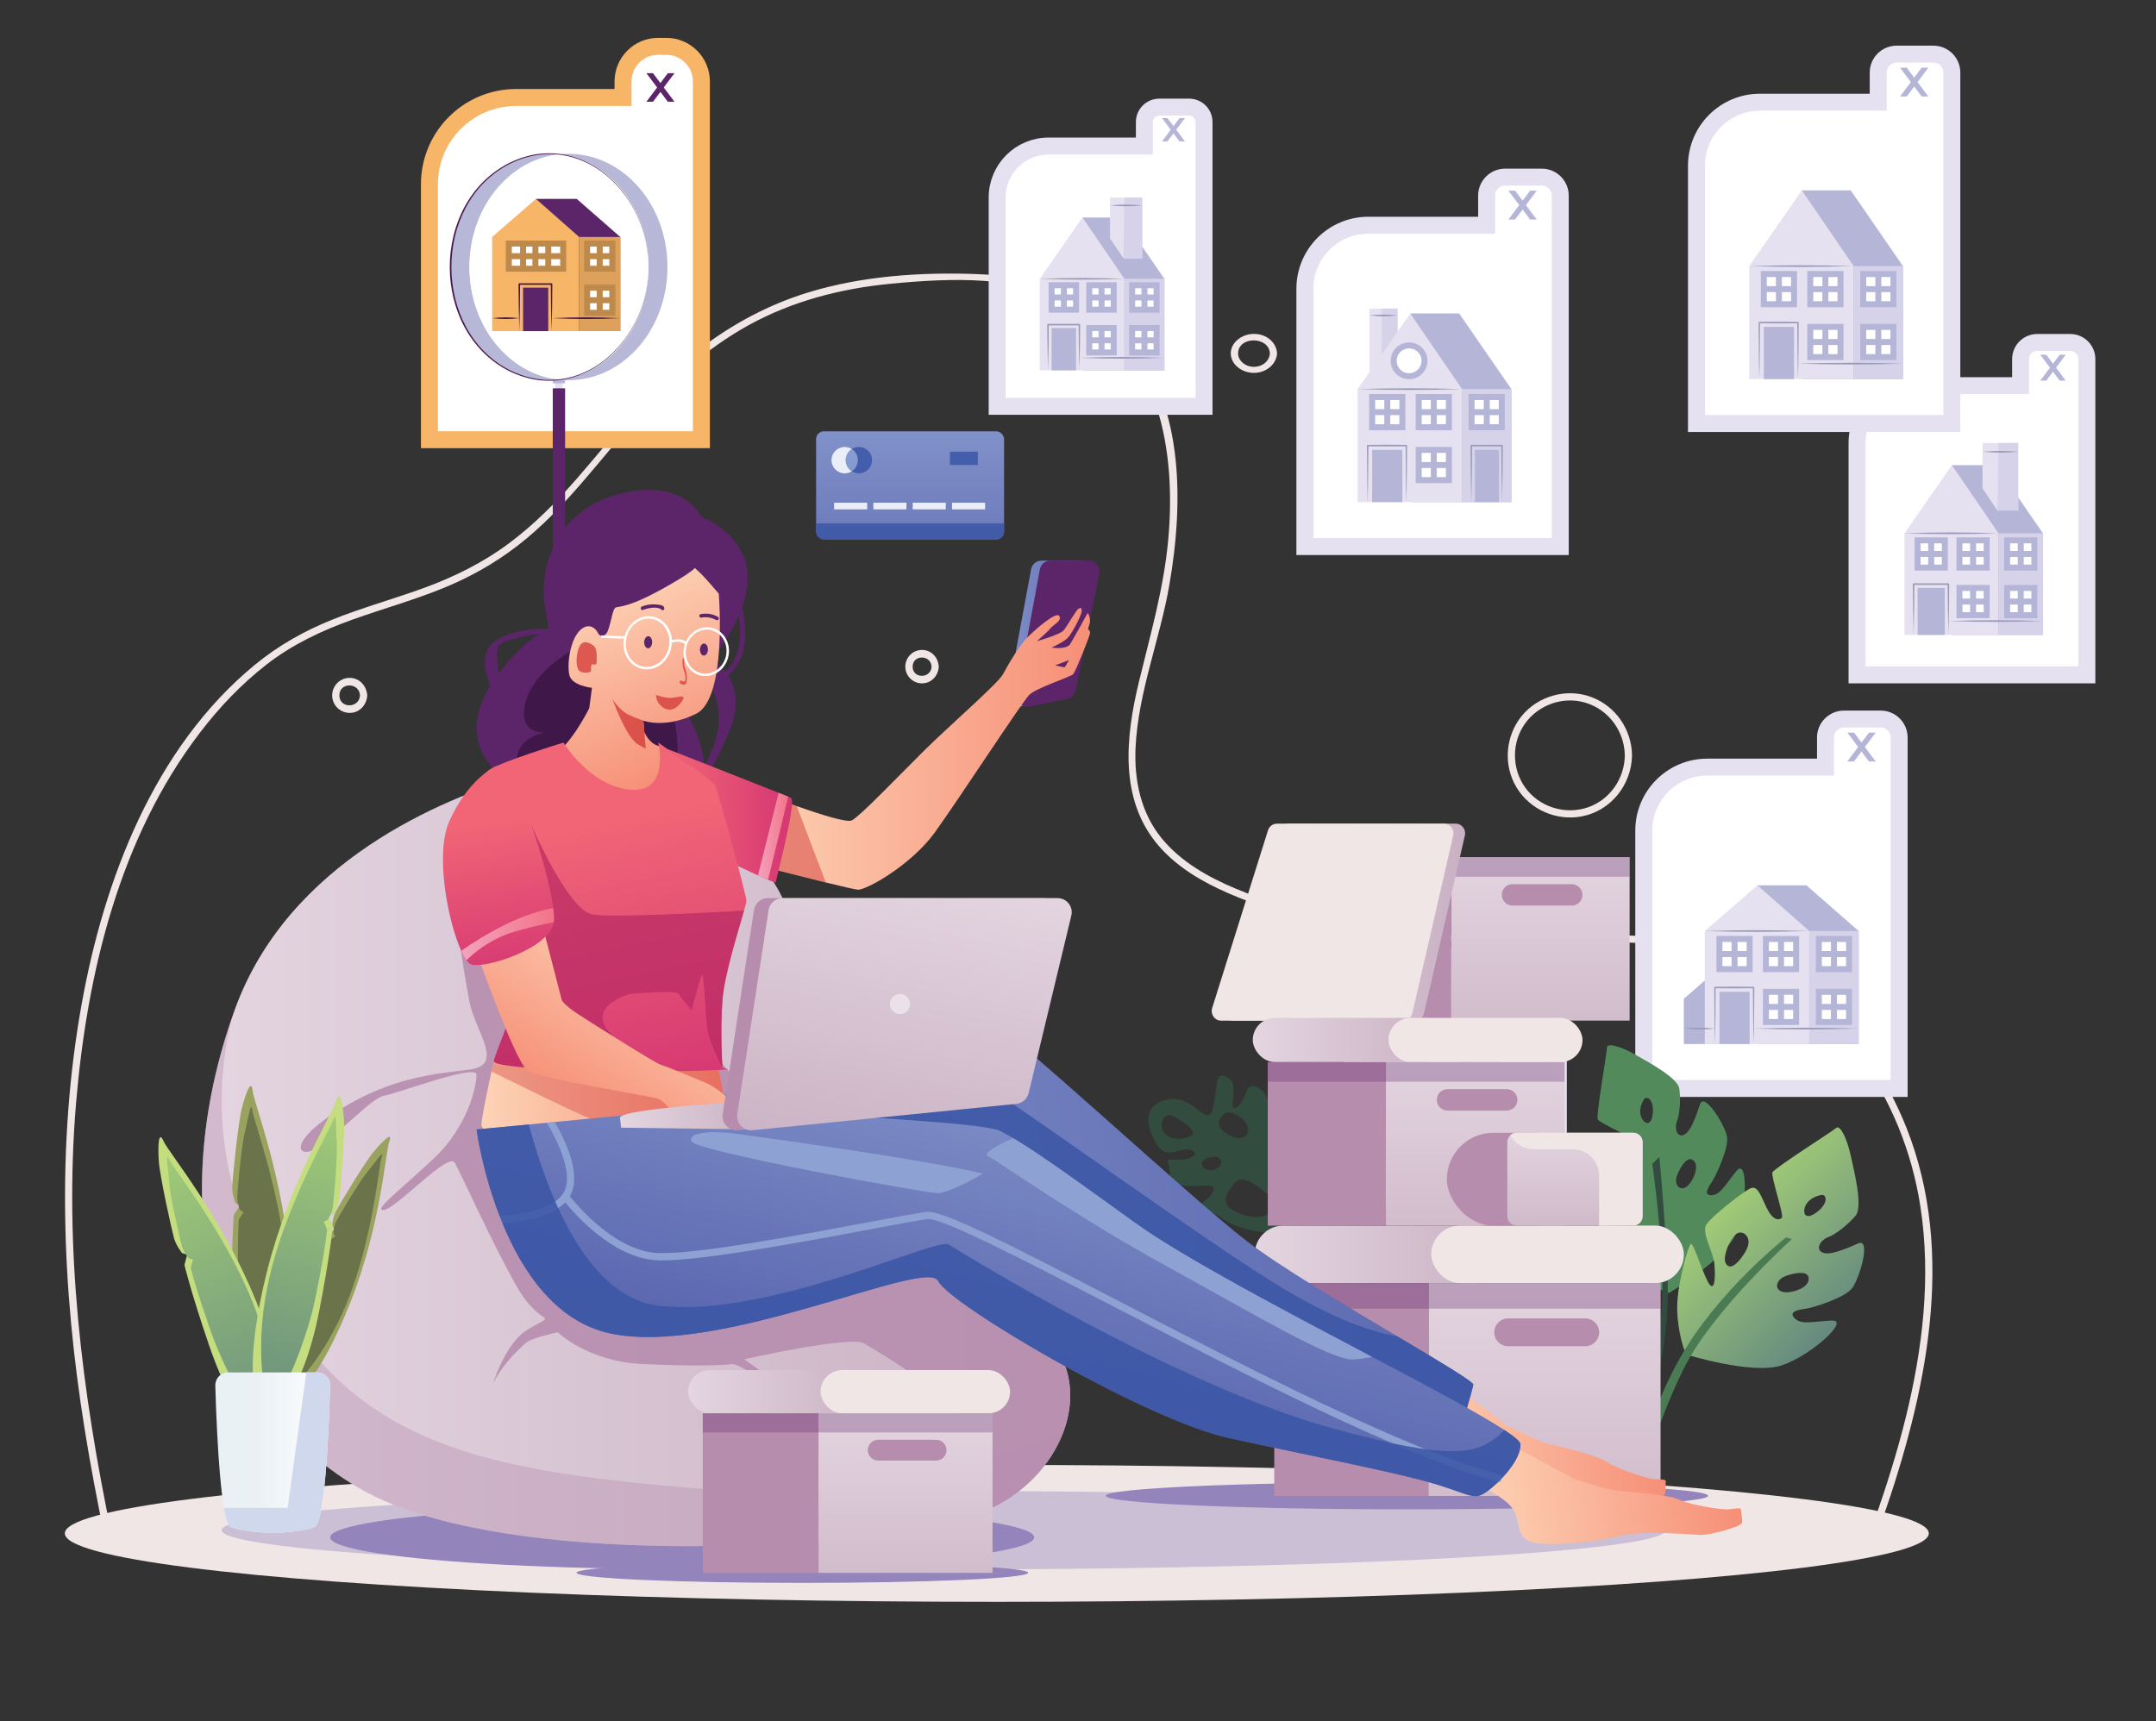 <?xml version="1.0" encoding="UTF-8"?>
<svg id="Layer_1" data-name="Layer 1" xmlns="http://www.w3.org/2000/svg" xmlns:xlink="http://www.w3.org/1999/xlink" viewBox="0 0 359.58 287.09">
  <rect x="0" y="0" width="359.58" height="287.09" fill="#333333" stroke="none"/>
  <defs>
    <style>
      .cls-1 {
        opacity: .85;
      }

      .cls-2 {
        fill: url(#linear-gradient-2);
      }

      .cls-3 {
        opacity: .76;
      }

      .cls-3, .cls-4, .cls-5 {
        fill: #d33938;
      }

      .cls-6 {
        fill: #d6d2e9;
      }

      .cls-7, .cls-8, .cls-9 {
        fill: #fff;
      }

      .cls-10 {
        fill: url(#linear-gradient-17);
      }

      .cls-11 {
        fill: url(#linear-gradient-15);
      }

      .cls-12 {
        fill: url(#linear-gradient-18);
      }

      .cls-13 {
        fill: #f6b567;
      }

      .cls-14 {
        fill: url(#linear-gradient-28);
      }

      .cls-15 {
        fill: #3956a6;
      }

      .cls-16 {
        fill: url(#linear-gradient-14);
      }

      .cls-17 {
        fill: #b7b7d8;
      }

      .cls-18 {
        fill: url(#linear-gradient-20);
      }

      .cls-19 {
        fill: url(#linear-gradient-6);
      }

      .cls-20 {
        fill: #b82963;
      }

      .cls-21 {
        fill: #6b734b;
      }

      .cls-22 {
        fill: #f0e6e6;
      }

      .cls-23 {
        stroke: #f6b567;
      }

      .cls-23, .cls-8, .cls-24, .cls-9 {
        stroke-miterlimit: 10;
      }

      .cls-23, .cls-24 {
        fill: none;
        stroke-width: 2.83px;
      }

      .cls-25 {
        fill: #48174c;
      }

      .cls-26, .cls-27 {
        fill: #9384bb;
      }

      .cls-28 {
        fill: url(#linear-gradient-32);
      }

      .cls-29 {
        fill: url(#linear-gradient-11);
      }

      .cls-30 {
        opacity: .39;
      }

      .cls-30, .cls-31, .cls-32 {
        fill: #b78dae;
      }

      .cls-33 {
        fill: #9b9bb9;
      }

      .cls-34 {
        fill: #8da2d3;
      }

      .cls-35 {
        opacity: .44;
      }

      .cls-36 {
        fill: url(#linear-gradient-10);
      }

      .cls-37 {
        fill: #c4dd7f;
      }

      .cls-38 {
        opacity: .48;
      }

      .cls-39 {
        fill: url(#linear-gradient-16);
      }

      .cls-40, .cls-41 {
        fill: #5d2569;
      }

      .cls-42 {
        fill: url(#linear-gradient-31);
      }

      .cls-43 {
        fill: #4a7b53;
      }

      .cls-44 {
        fill: #e9eef8;
      }

      .cls-45 {
        fill: #538a5b;
      }

      .cls-46 {
        fill: url(#linear-gradient-21);
      }

      .cls-47 {
        fill: url(#linear-gradient-25);
      }

      .cls-48 {
        fill: url(#linear-gradient-5);
      }

      .cls-49 {
        fill: #d0d8ee;
      }

      .cls-50 {
        fill: #92b2dd;
      }

      .cls-51 {
        fill: #e7e2f1;
      }

      .cls-52 {
        fill: #3f1749;
      }

      .cls-53 {
        fill: #dda15c;
      }

      .cls-54 {
        fill: url(#linear-gradient-7);
      }

      .cls-41 {
        opacity: .3;
      }

      .cls-55 {
        fill: url(#linear-gradient-24);
      }

      .cls-8 {
        stroke: #b5b6d7;
      }

      .cls-56 {
        fill: url(#linear-gradient-9);
      }

      .cls-57 {
        fill: #e6e1f0;
      }

      .cls-58 {
        fill: url(#linear-gradient-22);
      }

      .cls-4 {
        opacity: .49;
      }

      .cls-59 {
        fill: url(#linear-gradient-3);
      }

      .cls-60 {
        fill: #b5b6d7;
      }

      .cls-27 {
        opacity: .4;
      }

      .cls-5 {
        opacity: .38;
      }

      .cls-61 {
        fill: url(#linear-gradient);
      }

      .cls-62 {
        fill: url(#linear-gradient-27);
      }

      .cls-63 {
        fill: url(#linear-gradient-33);
      }

      .cls-32 {
        opacity: .9;
      }

      .cls-64 {
        fill: url(#linear-gradient-29);
      }

      .cls-65 {
        fill: #324d40;
      }

      .cls-66 {
        fill: url(#linear-gradient-30);
      }

      .cls-67 {
        fill: url(#linear-gradient-23);
      }

      .cls-68 {
        fill: url(#linear-gradient-19);
      }

      .cls-69 {
        fill: url(#linear-gradient-4);
      }

      .cls-24 {
        stroke: #e6e1f0;
      }

      .cls-70 {
        fill: url(#linear-gradient-8);
      }

      .cls-71 {
        opacity: .71;
      }

      .cls-72 {
        fill: #99a35f;
      }

      .cls-73 {
        fill: url(#linear-gradient-12);
      }

      .cls-74 {
        fill: url(#linear-gradient-13);
      }

      .cls-75 {
        fill: url(#linear-gradient-26);
      }

      .cls-9 {
        stroke: #be8a4c;
      }
    </style>
    <linearGradient id="linear-gradient" x1="-209.02" y1="1068.18" x2="-181.45" y2="1068.18" gradientTransform="translate(1188.26 -410.55) rotate(44.75)" gradientUnits="userSpaceOnUse">
      <stop offset="0" stop-color="#a1cb77"/>
      <stop offset="1" stop-color="#65897f"/>
    </linearGradient>
    <linearGradient id="linear-gradient-2" x1="256.92" y1="142.46" x2="256.92" y2="183.11" gradientUnits="userSpaceOnUse">
      <stop offset="0" stop-color="#e4d5e0"/>
      <stop offset="1" stop-color="#c9b1c3"/>
    </linearGradient>
    <linearGradient id="linear-gradient-3" x1="204.05" y1="153.83" x2="244.35" y2="153.83" xlink:href="#linear-gradient-2"/>
    <linearGradient id="linear-gradient-4" x1="209.26" y1="209.24" x2="251.39" y2="209.24" xlink:href="#linear-gradient-2"/>
    <linearGradient id="linear-gradient-5" x1="257.6" y1="213.37" x2="257.6" y2="266.29" xlink:href="#linear-gradient-2"/>
    <linearGradient id="linear-gradient-6" x1="208.94" y1="173.49" x2="241.31" y2="173.49" xlink:href="#linear-gradient-2"/>
    <linearGradient id="linear-gradient-7" x1="246.08" y1="176.66" x2="246.08" y2="217.31" xlink:href="#linear-gradient-2"/>
    <linearGradient id="linear-gradient-8" x1="262.67" y1="188.36" x2="262.67" y2="209.98" xlink:href="#linear-gradient-2"/>
    <linearGradient id="linear-gradient-9" x1="87.1" y1="169.58" x2="156.82" y2="169.58" xlink:href="#linear-gradient-2"/>
    <linearGradient id="linear-gradient-10" x1="33.68" y1="192.7" x2="178.48" y2="192.7" xlink:href="#linear-gradient-2"/>
    <linearGradient id="linear-gradient-11" x1="80.3" y1="182.78" x2="122.08" y2="182.78" gradientUnits="userSpaceOnUse">
      <stop offset="0" stop-color="#fdd3b6"/>
      <stop offset="1" stop-color="#f68f77"/>
    </linearGradient>
    <linearGradient id="linear-gradient-12" x1="99.03" y1="98.12" x2="112.42" y2="130.11" xlink:href="#linear-gradient-11"/>
    <linearGradient id="linear-gradient-13" x1="107.3" y1="120.21" x2="107.3" y2="122.17" xlink:href="#linear-gradient-11"/>
    <linearGradient id="linear-gradient-14" x1="251.53" y1="241.37" x2="293.79" y2="241.37" gradientTransform="translate(-38.54 26.05) rotate(-5.49)" xlink:href="#linear-gradient-11"/>
    <linearGradient id="linear-gradient-15" x1="261.57" y1="250.57" x2="305.83" y2="250.57" gradientTransform="translate(-38.54 26.05) rotate(-5.49)" xlink:href="#linear-gradient-11"/>
    <linearGradient id="linear-gradient-16" x1="168.07" y1="105.71" x2="181.91" y2="105.71" gradientUnits="userSpaceOnUse">
      <stop offset="0" stop-color="#8090c8"/>
      <stop offset="1" stop-color="#5c69b1"/>
    </linearGradient>
    <linearGradient id="linear-gradient-17" x1="123.64" y1="124.93" x2="181.8" y2="124.93" xlink:href="#linear-gradient-11"/>
    <linearGradient id="linear-gradient-18" x1="111.25" y1="136.07" x2="132.1" y2="136.07" gradientUnits="userSpaceOnUse">
      <stop offset="0" stop-color="#f16576"/>
      <stop offset="1" stop-color="#d53773"/>
    </linearGradient>
    <linearGradient id="linear-gradient-19" x1="98.01" y1="137.65" x2="107.65" y2="183.84" xlink:href="#linear-gradient-18"/>
    <linearGradient id="linear-gradient-20" x1="127.25" y1="201.19" x2="263.37" y2="201.19" gradientTransform="translate(-38.54 26.05) rotate(-5.49)" xlink:href="#linear-gradient-16"/>
    <linearGradient id="linear-gradient-21" x1="197.15" y1="174.93" x2="181.09" y2="222.32" gradientTransform="translate(-38.54 26.05) rotate(-5.49)" xlink:href="#linear-gradient-16"/>
    <linearGradient id="linear-gradient-22" x1="109.87" y1="155.79" x2="92.11" y2="183.43" xlink:href="#linear-gradient-11"/>
    <linearGradient id="linear-gradient-23" x1="103.4" y1="185.98" x2="127.32" y2="185.98" xlink:href="#linear-gradient-2"/>
    <linearGradient id="linear-gradient-24" x1="154.85" y1="144.92" x2="144.81" y2="197.13" xlink:href="#linear-gradient-2"/>
    <linearGradient id="linear-gradient-25" x1="81.5" y1="137.17" x2="85.12" y2="163.68" xlink:href="#linear-gradient-18"/>
    <linearGradient id="linear-gradient-26" x1="76.91" y1="155.83" x2="92.39" y2="155.83" gradientUnits="userSpaceOnUse">
      <stop offset="0" stop-color="#f5a1bd"/>
      <stop offset="1" stop-color="#f27488"/>
    </linearGradient>
    <linearGradient id="linear-gradient-27" x1="126.41" y1="139.51" x2="131.46" y2="139.51" xlink:href="#linear-gradient-26"/>
    <linearGradient id="linear-gradient-28" x1="634.85" y1="158.71" x2="619.86" y2="213.11" gradientTransform="translate(633.68 -52.39) rotate(172.06) scale(1 -1)" xlink:href="#linear-gradient"/>
    <linearGradient id="linear-gradient-29" x1="56.84" y1="185.6" x2="41.85" y2="239.99" gradientTransform="matrix(1,0,0,1,0,0)" xlink:href="#linear-gradient"/>
    <linearGradient id="linear-gradient-30" x1="-903.76" y1="242.34" x2="-884.61" y2="242.34" gradientTransform="translate(-848.7) rotate(-180) scale(1 -1)" gradientUnits="userSpaceOnUse">
      <stop offset="0" stop-color="#fff"/>
      <stop offset=".64" stop-color="#eaf1f4"/>
    </linearGradient>
    <linearGradient id="linear-gradient-31" x1="114.77" y1="232.16" x2="146.37" y2="232.16" xlink:href="#linear-gradient-2"/>
    <linearGradient id="linear-gradient-32" x1="151.03" y1="235.25" x2="151.03" y2="274.94" xlink:href="#linear-gradient-2"/>
    <linearGradient id="linear-gradient-33" x1="151.79" y1="72.54" x2="151.79" y2="104.17" xlink:href="#linear-gradient-16"/>
  </defs>
  <g>
    <path class="cls-22" d="m18.62,255.95c-4.94-23.67-7.98-47.79-5.93-71.98,1.84-21.66,7.22-44.16,20.64-61.73,3.23-4.23,6.93-8.13,11.14-11.4,4.3-3.34,9.16-5.63,14.26-7.46,4.91-1.76,9.94-3.17,14.79-5.11,4.61-1.84,8.91-4.23,12.84-7.27,7.8-6.03,13.38-14.01,19.91-21.28,5.43-6.04,11.5-11.58,18.65-15.51,7.26-3.99,15.35-6.08,23.57-6.87,10.13-.98,21.6-1.47,30.8,3.54,14.18,7.71,16.9,24.53,15.54,39.25-.75,8.1-2.98,15.75-4.88,23.62-2.23,9.23-3.36,19.72,3.37,27.43,3.07,3.52,7.22,5.94,11.46,7.79,4.87,2.12,10.02,3.68,15.17,4.96,11.24,2.79,22.66,3.67,34.22,3.43,11.12-.23,22.59-.97,33.37,2.36,9.13,2.82,16.9,8.79,22.51,16.47,5.37,7.35,8.84,16.05,10.23,25.04,1.82,11.77.39,23.8-2.45,35.28-1.38,5.59-3.11,11.09-5,16.54-.26.73.91,1.05,1.16.32,7.19-20.68,12.36-44.08,3.98-65.22-3.32-8.36-8.53-16.08-15.55-21.77-7.86-6.38-17.35-9.32-27.34-10.12-11.49-.92-23.02.47-34.52-.3-11.67-.79-23.59-3.2-34.42-7.7-4.63-1.93-9.21-4.51-12.42-8.45-3.47-4.27-4.58-9.7-4.33-15.1.44-9.26,4.07-18.06,5.64-27.15,2.41-13.98,2.57-30.99-7.77-42.04-6.37-6.81-15.31-9.47-24.41-9.8-9.33-.34-19.01.31-27.98,3.04-7.42,2.26-14.18,6.08-20.13,11.03-7.09,5.9-12.54,13.17-18.56,20.08-3.42,3.92-7.11,7.65-11.29,10.76-4.39,3.27-9.24,5.66-14.38,7.52-4.98,1.8-10.1,3.22-15.02,5.19-4.73,1.89-9.08,4.34-13.02,7.59-16.77,13.81-25.13,35.82-28.86,56.62-4.21,23.48-3.26,47.41.51,70.88.96,5.98,2.09,11.94,3.33,17.87.16.76,1.32.44,1.16-.32h0Z"/>
    <g>
      <path class="cls-22" d="m270.99,126.01c-.05,3.85-2.46,7.38-6.14,8.66-3.57,1.23-7.6.13-10.04-2.74-2.52-2.97-2.85-7.37-.82-10.69,1.97-3.23,5.85-4.95,9.57-4.23,4.31.83,7.36,4.66,7.43,9,.01.77,1.22.78,1.2,0-.06-4.32-2.71-8.2-6.78-9.73-4.09-1.54-8.88-.21-11.62,3.16-2.74,3.37-3.11,8.23-.84,11.95,2.26,3.71,6.68,5.62,10.93,4.78,4.83-.95,8.24-5.31,8.31-10.17.01-.78-1.19-.78-1.2,0Z"/>
      <path class="cls-22" d="m211.79,58.95c-.06,1.22-1.16,2.23-2.65,2.24-1.44.01-2.66-1.03-2.65-2.24.03-2.9,5.16-2.88,5.3,0,.03.65,1.24.66,1.2,0-.09-1.77-1.69-3.25-3.86-3.25-2.09,0-3.86,1.49-3.86,3.25,0,1.77,1.75,3.25,3.86,3.25s3.77-1.49,3.86-3.25c.03-.65-1.17-.65-1.2,0Z"/>
      <path class="cls-22" d="m60.04,116c-.12,2.2-3.44,2.22-3.44,0s3.32-2.2,3.44,0c.04.77,1.25.78,1.2,0-.09-1.58-1.27-2.92-2.92-2.92s-2.92,1.33-2.92,2.92,1.26,2.85,2.8,2.92c1.7.07,2.96-1.28,3.05-2.92.04-.77-1.16-.77-1.2,0Z"/>
      <path class="cls-22" d="m155.37,111.21c-.11,2.03-3.16,2.04-3.16,0s3.05-2.03,3.16,0c.04.77,1.25.78,1.2,0-.08-1.51-1.21-2.79-2.79-2.79s-2.79,1.27-2.79,2.79,1.2,2.72,2.67,2.78c1.62.07,2.82-1.22,2.91-2.78.04-.77-1.16-.77-1.2,0Z"/>
    </g>
  </g>
  <g>
    <g>
      <g>
        <path class="cls-7" d="m198.31,17.87h-4.96c-1.38,0-2.49,1.12-2.49,2.49v4h-15.97c-4.74,0-8.58,3.84-8.58,8.58v34.84h34.5V20.36c0-1.38-1.12-2.49-2.49-2.49Z"/>
        <path class="cls-24" d="m198.31,17.87h-4.96c-1.38,0-2.49,1.12-2.49,2.49v4h-15.97c-4.74,0-8.58,3.84-8.58,8.58v34.84h34.5V20.36c0-1.38-1.12-2.49-2.49-2.49Z"/>
      </g>
      <polygon class="cls-60" points="194.2 61.78 180.59 61.78 180.53 36.28 187.15 36.28 194.2 46.51 194.2 61.78"/>
      <polygon class="cls-57" points="187.53 61.78 173.42 61.78 173.42 46.51 180.53 36.28 187.53 46.51 187.53 61.78"/>
      <rect class="cls-6" x="187.53" y="46.51" width="6.67" height="15.27" transform="translate(381.73 108.29) rotate(180)"/>
      <rect class="cls-8" x="188.82" y="54.72" width="4.08" height="4.08"/>
      <rect class="cls-8" x="188.82" y="47.58" width="4.08" height="4.08"/>
      <line class="cls-8" x1="189.03" y1="49.62" x2="192.7" y2="49.62"/>
      <line class="cls-8" x1="190.87" y1="47.78" x2="190.87" y2="51.46"/>
      <line class="cls-8" x1="189.03" y1="56.77" x2="192.7" y2="56.77"/>
      <line class="cls-8" x1="190.87" y1="54.93" x2="190.87" y2="58.6"/>
      <rect class="cls-8" x="181.67" y="54.72" width="4.08" height="4.08"/>
      <rect class="cls-8" x="181.67" y="47.58" width="4.08" height="4.08"/>
      <line class="cls-8" x1="181.88" y1="49.62" x2="185.55" y2="49.62"/>
      <line class="cls-8" x1="183.72" y1="47.78" x2="183.72" y2="51.46"/>
      <rect class="cls-8" x="175.39" y="47.58" width="4.08" height="4.08"/>
      <line class="cls-8" x1="175.6" y1="49.62" x2="179.27" y2="49.62"/>
      <line class="cls-8" x1="177.44" y1="47.78" x2="177.44" y2="51.46"/>
      <line class="cls-8" x1="181.88" y1="56.77" x2="185.55" y2="56.77"/>
      <line class="cls-8" x1="183.72" y1="54.93" x2="183.72" y2="58.6"/>
      <path class="cls-33" d="m180.01,59.69c4.73-.19,9.46-.19,14.19,0-4.73.19-9.46.19-14.19,0h0Z"/>
      <rect class="cls-60" x="175.39" y="54.72" width="4.08" height="7.06"/>
      <path class="cls-33" d="m174.79,61.78c-.07-2.54-.12-5.09-.13-7.63,0-.07.06-.13.13-.13,1.74-.01,3.49-.01,5.23,0,.07,0,.13.06.13.13,0,2.54-.05,5.09-.13,7.63-.07-2.54-.12-5.09-.13-7.63l.13.13c-1.74.01-3.49.01-5.23,0l.13-.13c0,2.54-.05,5.09-.13,7.63,0,0,.07-2.54,0,0Z"/>
      <path class="cls-33" d="m173.42,46.51c4.7-.19,9.41-.19,14.11,0-4.7.19-9.41.19-14.11,0h0Z"/>
      <polygon class="cls-57" points="185.13 39.76 187.37 43.09 190.5 43.09 190.5 32.96 185.13 32.96 185.13 39.76"/>
      <polygon class="cls-6" points="187.37 43.09 190.5 43.09 190.5 32.96 187.53 32.96 187.37 43.09"/>
      <path class="cls-33" d="m185.13,34.27c1.79-.19,3.58-.19,5.36,0-1.79.19-3.58.19-5.36,0h0Z"/>
      <polygon class="cls-60" points="194.7 23.59 193.8 23.59 196.72 19.7 197.63 19.7 194.7 23.59"/>
      <polygon class="cls-60" points="196.72 23.59 197.63 23.59 194.7 19.7 193.8 19.7 196.72 23.59"/>
    </g>
    <g>
      <g>
        <path class="cls-7" d="m257.15,29.55h-6.13c-1.7,0-3.08,1.38-3.08,3.08v4.94h-19.72c-5.85,0-10.59,4.74-10.59,10.59v43.01h42.59v-58.54c0-1.7-1.38-3.08-3.08-3.08Z"/>
        <path class="cls-24" d="m257.15,29.55h-6.13c-1.7,0-3.08,1.38-3.08,3.08v4.94h-19.72c-5.85,0-10.59,4.74-10.59,10.59v43.01h42.59v-58.54c0-1.7-1.38-3.08-3.08-3.08Z"/>
      </g>
      <g>
        <polygon class="cls-57" points="228.4 63.67 230.35 66.59 233.09 66.59 233.09 51.47 228.4 51.47 228.4 63.67"/>
        <polygon class="cls-6" points="230.35 66.59 233.09 66.59 233.09 51.47 230.49 51.47 230.35 66.59"/>
        <path class="cls-33" d="m228.4,52.62c1.56-.19,3.13-.19,4.69,0-1.56.19-3.13.19-4.69,0h0Z"/>
        <polygon class="cls-60" points="252.07 83.76 235.27 83.76 235.2 52.29 243.36 52.29 252.07 64.91 252.07 83.76"/>
        <polygon class="cls-57" points="243.84 83.76 226.42 83.76 226.42 64.91 235.2 52.29 243.84 64.91 243.84 83.76"/>
        <rect class="cls-6" x="243.84" y="64.91" width="8.23" height="18.85" transform="translate(495.91 148.67) rotate(180)"/>
        <rect class="cls-8" x="245.43" y="66.23" width="5.04" height="5.04"/>
        <line class="cls-8" x1="245.69" y1="68.75" x2="250.22" y2="68.75"/>
        <line class="cls-8" x1="247.96" y1="66.48" x2="247.96" y2="71.02"/>
        <rect class="cls-8" x="236.61" y="75.05" width="5.04" height="5.04"/>
        <rect class="cls-8" x="236.61" y="66.23" width="5.04" height="5.04"/>
        <line class="cls-8" x1="236.86" y1="68.75" x2="241.4" y2="68.75"/>
        <line class="cls-8" x1="239.13" y1="66.48" x2="239.13" y2="71.02"/>
        <rect class="cls-8" x="228.85" y="66.23" width="5.04" height="5.04"/>
        <line class="cls-8" x1="229.11" y1="68.75" x2="233.64" y2="68.75"/>
        <line class="cls-8" x1="231.37" y1="66.48" x2="231.37" y2="71.02"/>
        <line class="cls-8" x1="236.86" y1="77.57" x2="241.4" y2="77.57"/>
        <line class="cls-8" x1="239.13" y1="75.3" x2="239.13" y2="79.84"/>
        <rect class="cls-60" x="228.85" y="75.05" width="5.04" height="8.71"/>
        <path class="cls-33" d="m228.1,83.76c-.09-3.14-.09-6.28-.12-9.43,0-.06.05-.12.12-.12,2.15-.03,4.3-.03,6.45,0,.06,0,.12.05.12.12-.03,3.14-.03,6.28-.12,9.43-.09-3.14-.09-6.28-.12-9.43l.12.12c-2.15.03-4.3.03-6.45,0l.12-.12c-.03,3.14-.03,6.28-.12,9.43,0,0,.09-3.14,0,0Z"/>
        <rect class="cls-60" x="245.99" y="75.05" width="4.01" height="8.71"/>
        <path class="cls-33" d="m245.39,83.76c-.08-3.14-.13-6.28-.13-9.43,0-.07.06-.13.13-.13,0,0,5.13,0,5.13,0,.07,0,.13.06.13.13,0,3.14-.05,6.28-.13,9.43-.08-3.14-.13-6.28-.13-9.43l.13.13h-5.13s.13-.13.13-.13c0,3.14-.05,6.28-.13,9.43h0Z"/>
        <path class="cls-33" d="m226.42,64.91c5.81-.19,11.61-.19,17.42,0-5.81.19-11.61.19-17.42,0h0Z"/>
        <path class="cls-8" d="m237.58,60.19c0,1.42-1.15,2.57-2.57,2.57s-2.57-1.15-2.57-2.57,1.15-2.57,2.57-2.57,2.57,1.15,2.57,2.57Z"/>
      </g>
      <polygon class="cls-60" points="252.69 36.62 251.57 36.62 255.19 31.81 256.3 31.81 252.69 36.62"/>
      <polygon class="cls-60" points="255.19 36.62 256.3 36.62 252.69 31.81 251.57 31.81 255.19 36.62"/>
    </g>
    <g>
      <g>
        <path class="cls-7" d="m313.67,119.95h-6.13c-1.7,0-3.08,1.38-3.08,3.08v4.94h-19.72c-5.85,0-10.59,4.74-10.59,10.59v43.01h42.59v-58.54c0-1.7-1.38-3.08-3.08-3.08Z"/>
        <path class="cls-24" d="m313.67,119.95h-6.13c-1.7,0-3.08,1.38-3.08,3.08v4.94h-19.72c-5.85,0-10.59,4.74-10.59,10.59v43.01h42.59v-58.54c0-1.7-1.38-3.08-3.08-3.08Z"/>
      </g>
      <polygon class="cls-60" points="309.22 127.02 308.1 127.02 311.71 122.21 312.83 122.21 309.22 127.02"/>
      <polygon class="cls-60" points="311.71 127.02 312.83 127.02 309.22 122.21 308.1 122.21 311.71 127.02"/>
      <polygon class="cls-60" points="287.81 174.16 280.83 174.16 280.83 166.61 284.35 163.55 287.81 166.61 287.81 174.16"/>
      <polygon class="cls-60" points="309.99 174.16 293.19 174.16 293.11 147.69 301.28 147.69 309.99 155.31 309.99 174.16"/>
      <polygon class="cls-57" points="301.75 174.16 284.33 174.16 284.33 155.31 293.11 147.69 301.75 155.31 301.75 174.16"/>
      <rect class="cls-6" x="301.75" y="155.31" width="8.23" height="18.85" transform="translate(611.74 329.47) rotate(180)"/>
      <rect class="cls-8" x="303.35" y="165.45" width="5.04" height="5.04"/>
      <rect class="cls-8" x="303.35" y="156.63" width="5.04" height="5.04"/>
      <line class="cls-8" x1="303.6" y1="159.15" x2="308.14" y2="159.15"/>
      <line class="cls-8" x1="305.87" y1="156.88" x2="305.87" y2="161.42"/>
      <line class="cls-8" x1="303.6" y1="167.97" x2="308.14" y2="167.97"/>
      <line class="cls-8" x1="305.87" y1="165.7" x2="305.87" y2="170.24"/>
      <rect class="cls-8" x="294.52" y="165.45" width="5.04" height="5.04"/>
      <rect class="cls-8" x="294.52" y="156.63" width="5.04" height="5.04"/>
      <line class="cls-8" x1="294.77" y1="159.15" x2="299.31" y2="159.15"/>
      <line class="cls-8" x1="297.04" y1="156.88" x2="297.04" y2="161.42"/>
      <rect class="cls-8" x="286.77" y="156.63" width="5.04" height="5.04"/>
      <line class="cls-8" x1="287.02" y1="159.15" x2="291.56" y2="159.15"/>
      <line class="cls-8" x1="289.29" y1="156.88" x2="289.29" y2="161.42"/>
      <line class="cls-8" x1="294.77" y1="167.97" x2="299.31" y2="167.97"/>
      <line class="cls-8" x1="297.04" y1="165.7" x2="297.04" y2="170.24"/>
      <path class="cls-33" d="m280.83,171.58c1.73-.19,3.46-.19,5.19,0-1.73.19-3.46.19-5.19,0h0Z"/>
      <path class="cls-33" d="m292.47,171.58c5.84-.19,11.68-.19,17.51,0-5.84.19-11.68.19-17.51,0h0Z"/>
      <rect class="cls-60" x="286.77" y="165.45" width="5.04" height="8.71"/>
      <path class="cls-33" d="m286.02,174.16c-.09-3.14-.09-6.28-.12-9.43,0-.06.05-.12.12-.12,2.15-.03,4.3-.03,6.45,0,.06,0,.12.05.12.12-.03,3.14-.03,6.28-.12,9.43-.09-3.14-.09-6.28-.12-9.43l.12.12c-2.15.03-4.3.03-6.45,0l.12-.12c-.03,3.14-.03,6.28-.12,9.43,0,0,.09-3.14,0,0Z"/>
      <path class="cls-33" d="m284.33,155.31c5.81-.19,11.61-.19,17.42,0-5.81.19-11.61.19-17.42,0h0Z"/>
    </g>
    <g>
      <g>
        <path class="cls-7" d="m345.29,57.13h-5.52c-1.53,0-2.77,1.24-2.77,2.77v4.44h-17.75c-5.26,0-9.53,4.27-9.53,9.53v38.71h38.33v-52.68c0-1.53-1.24-2.77-2.77-2.77Z"/>
        <path class="cls-24" d="m345.29,57.13h-5.52c-1.53,0-2.77,1.24-2.77,2.77v4.44h-17.75c-5.26,0-9.53,4.27-9.53,9.53v38.71h38.33v-52.68c0-1.53-1.24-2.77-2.77-2.77Z"/>
      </g>
      <polygon class="cls-60" points="340.72 105.92 325.6 105.92 325.54 77.59 332.88 77.59 340.72 88.96 340.72 105.92"/>
      <polygon class="cls-57" points="333.31 105.92 317.63 105.92 317.63 88.96 325.54 77.59 333.31 88.96 333.31 105.92"/>
      <rect class="cls-6" x="333.31" y="88.96" width="7.41" height="16.97" transform="translate(674.03 194.88) rotate(180)"/>
      <rect class="cls-8" x="334.75" y="98.08" width="4.54" height="4.54"/>
      <rect class="cls-8" x="334.75" y="90.14" width="4.54" height="4.54"/>
      <line class="cls-8" x1="334.97" y1="92.41" x2="339.06" y2="92.41"/>
      <line class="cls-8" x1="337.02" y1="90.37" x2="337.02" y2="94.45"/>
      <line class="cls-8" x1="334.97" y1="100.35" x2="339.06" y2="100.35"/>
      <line class="cls-8" x1="337.02" y1="98.31" x2="337.02" y2="102.39"/>
      <rect class="cls-8" x="326.8" y="98.08" width="4.54" height="4.54"/>
      <rect class="cls-8" x="326.8" y="90.14" width="4.54" height="4.54"/>
      <line class="cls-8" x1="327.03" y1="92.41" x2="331.11" y2="92.41"/>
      <line class="cls-8" x1="329.07" y1="90.37" x2="329.07" y2="94.45"/>
      <rect class="cls-8" x="319.82" y="90.14" width="4.54" height="4.54"/>
      <line class="cls-8" x1="320.05" y1="92.41" x2="324.14" y2="92.41"/>
      <line class="cls-8" x1="322.09" y1="90.37" x2="322.09" y2="94.45"/>
      <line class="cls-8" x1="327.03" y1="100.35" x2="331.11" y2="100.35"/>
      <line class="cls-8" x1="329.07" y1="98.31" x2="329.07" y2="102.39"/>
      <path class="cls-33" d="m324.96,103.6c5.25-.19,10.51-.19,15.76,0-5.25.19-10.51.19-15.76,0h0Z"/>
      <rect class="cls-60" x="319.82" y="98.08" width="4.54" height="7.84"/>
      <path class="cls-33" d="m319.15,105.92c-.07-2.83-.12-5.66-.13-8.48,0-.07.06-.13.13-.13,1.94-.01,3.87-.01,5.81,0,.07,0,.13.06.13.13,0,2.83-.05,5.66-.13,8.48-.07-2.83-.12-5.66-.13-8.48l.13.13c-1.94.01-3.87.01-5.81,0l.13-.13c0,2.83-.05,5.66-.13,8.48,0,0,.07-2.83,0,0Z"/>
      <path class="cls-33" d="m317.63,88.96c5.23-.19,10.45-.19,15.68,0-5.23.19-10.45.19-15.68,0h0Z"/>
      <polygon class="cls-57" points="330.65 81.45 333.13 85.16 336.6 85.16 336.6 73.9 330.65 73.9 330.65 81.45"/>
      <polygon class="cls-6" points="333.13 85.16 336.6 85.16 336.6 73.9 333.31 73.9 333.13 85.16"/>
      <path class="cls-33" d="m330.65,75.36c1.99-.19,3.97-.19,5.96,0-1.99.19-3.97.19-5.96,0h0Z"/>
      <polygon class="cls-60" points="341.28 63.5 340.27 63.5 343.53 59.17 344.53 59.17 341.28 63.5"/>
      <polygon class="cls-60" points="343.53 63.5 344.53 63.5 341.28 59.17 340.27 59.17 343.53 63.5"/>
    </g>
    <g>
      <g>
        <path class="cls-7" d="m257.4,153.03h-4.96c-1.38,0-2.49,1.12-2.49,2.49v4h-15.97c-4.74,0-8.58,3.84-8.58,8.58v34.84h34.5v-47.42c0-1.38-1.12-2.49-2.49-2.49Z"/>
        <path class="cls-24" d="m257.4,153.03h-4.96c-1.38,0-2.49,1.12-2.49,2.49v4h-15.97c-4.74,0-8.58,3.84-8.58,8.58v34.84h34.5v-47.42c0-1.38-1.12-2.49-2.49-2.49Z"/>
      </g>
      <polygon class="cls-60" points="253.29 196.95 239.68 196.95 239.62 171.45 246.23 171.45 253.29 181.68 253.29 196.95"/>
      <polygon class="cls-57" points="246.62 196.95 232.51 196.95 232.51 181.68 239.62 171.45 246.62 181.68 246.62 196.95"/>
      <rect class="cls-6" x="246.62" y="181.68" width="6.67" height="15.27" transform="translate(499.91 378.62) rotate(180)"/>
      <rect class="cls-8" x="247.91" y="189.89" width="4.08" height="4.08"/>
      <rect class="cls-8" x="247.91" y="182.74" width="4.08" height="4.08"/>
      <line class="cls-8" x1="248.12" y1="184.79" x2="251.79" y2="184.79"/>
      <line class="cls-8" x1="249.95" y1="182.95" x2="249.95" y2="186.62"/>
      <line class="cls-8" x1="248.12" y1="191.93" x2="251.79" y2="191.93"/>
      <line class="cls-8" x1="249.95" y1="190.1" x2="249.95" y2="193.77"/>
      <rect class="cls-8" x="240.76" y="189.89" width="4.08" height="4.08"/>
      <rect class="cls-8" x="240.76" y="182.74" width="4.08" height="4.08"/>
      <line class="cls-8" x1="240.97" y1="184.79" x2="244.64" y2="184.79"/>
      <line class="cls-8" x1="242.8" y1="182.95" x2="242.8" y2="186.62"/>
      <rect class="cls-8" x="234.48" y="182.74" width="4.08" height="4.08"/>
      <line class="cls-8" x1="234.69" y1="184.79" x2="238.36" y2="184.79"/>
      <line class="cls-8" x1="236.52" y1="182.95" x2="236.52" y2="186.62"/>
      <line class="cls-8" x1="240.97" y1="191.93" x2="244.64" y2="191.93"/>
      <line class="cls-8" x1="242.8" y1="190.1" x2="242.8" y2="193.77"/>
      <path class="cls-33" d="m239.1,194.85c4.73-.19,9.46-.19,14.19,0-4.73.19-9.46.19-14.19,0h0Z"/>
      <rect class="cls-60" x="234.48" y="189.89" width="4.08" height="7.06"/>
      <path class="cls-33" d="m233.87,196.95c-.07-2.54-.12-5.09-.13-7.63,0-.07.06-.13.13-.13,1.74-.01,3.49-.01,5.23,0,.07,0,.13.06.13.13,0,2.54-.05,5.09-.13,7.63-.07-2.54-.12-5.09-.13-7.63l.13.13c-1.74.01-3.49.01-5.23,0l.13-.13c0,2.54-.05,5.09-.13,7.63,0,0,.07-2.54,0,0Z"/>
      <path class="cls-33" d="m232.51,181.68c4.7-.19,9.41-.19,14.11,0-4.7.19-9.41.19-14.11,0h0Z"/>
      <polygon class="cls-57" points="244.22 174.92 246.46 178.26 249.58 178.26 249.58 168.13 244.22 168.13 244.22 174.92"/>
      <polygon class="cls-6" points="246.46 178.26 249.58 178.26 249.58 168.13 246.62 168.13 246.46 178.26"/>
      <path class="cls-33" d="m244.22,169.44c1.79-.19,3.58-.19,5.36,0-1.79.19-3.58.19-5.36,0h0Z"/>
      <polygon class="cls-60" points="253.79 158.76 252.89 158.76 255.81 154.87 256.71 154.87 253.79 158.76"/>
      <polygon class="cls-60" points="255.81 158.76 256.71 158.76 253.79 154.87 252.89 154.87 255.81 158.76"/>
    </g>
    <g>
      <g>
        <path class="cls-7" d="m322.46,9.03h-6.13c-1.7,0-3.08,1.38-3.08,3.08v4.94h-19.72c-5.85,0-10.59,4.74-10.59,10.59v43.01h42.59V12.11c0-1.7-1.38-3.08-3.08-3.08Z"/>
        <path class="cls-24" d="m322.46,9.03h-6.13c-1.7,0-3.08,1.38-3.08,3.08v4.94h-19.72c-5.85,0-10.59,4.74-10.59,10.59v43.01h42.59V12.11c0-1.7-1.38-3.08-3.08-3.08Z"/>
      </g>
      <polygon class="cls-60" points="317.38 63.24 300.58 63.24 300.51 31.76 308.67 31.76 317.38 44.39 317.38 63.24"/>
      <polygon class="cls-57" points="309.15 63.24 291.73 63.24 291.73 44.39 300.51 31.76 309.15 44.39 309.15 63.24"/>
      <rect class="cls-6" x="309.15" y="44.39" width="8.23" height="18.85" transform="translate(626.53 107.63) rotate(180)"/>
      <rect class="cls-8" x="310.75" y="54.53" width="5.04" height="5.04"/>
      <rect class="cls-8" x="310.75" y="45.71" width="5.04" height="5.04"/>
      <line class="cls-8" x1="311" y1="48.23" x2="315.54" y2="48.23"/>
      <line class="cls-8" x1="313.27" y1="45.96" x2="313.27" y2="50.5"/>
      <line class="cls-8" x1="311" y1="57.05" x2="315.54" y2="57.05"/>
      <line class="cls-8" x1="313.27" y1="54.78" x2="313.27" y2="59.32"/>
      <rect class="cls-8" x="301.92" y="54.53" width="5.04" height="5.04"/>
      <rect class="cls-8" x="301.92" y="45.71" width="5.04" height="5.04"/>
      <line class="cls-8" x1="302.17" y1="48.23" x2="306.71" y2="48.23"/>
      <line class="cls-8" x1="304.44" y1="45.96" x2="304.44" y2="50.5"/>
      <rect class="cls-8" x="294.17" y="45.71" width="5.04" height="5.04"/>
      <line class="cls-8" x1="294.42" y1="48.23" x2="298.95" y2="48.23"/>
      <line class="cls-8" x1="296.69" y1="45.96" x2="296.69" y2="50.5"/>
      <line class="cls-8" x1="302.17" y1="57.05" x2="306.71" y2="57.05"/>
      <line class="cls-8" x1="304.44" y1="54.78" x2="304.44" y2="59.32"/>
      <path class="cls-33" d="m299.87,60.66c5.84-.19,11.68-.19,17.51,0-5.84.19-11.68.19-17.51,0h0Z"/>
      <rect class="cls-60" x="294.17" y="54.53" width="5.04" height="8.71"/>
      <path class="cls-33" d="m293.42,63.24c-.09-3.14-.09-6.28-.12-9.43,0-.06.05-.12.12-.12,2.15-.03,4.3-.03,6.45,0,.06,0,.12.05.12.12-.03,3.14-.03,6.28-.12,9.43-.09-3.14-.09-6.28-.12-9.43l.12.12c-2.15.03-4.3.03-6.45,0l.12-.12c-.03,3.14-.03,6.28-.12,9.43,0,0,.09-3.14,0,0Z"/>
      <path class="cls-33" d="m291.73,44.39c5.81-.19,11.61-.19,17.42,0-5.81.19-11.61.19-17.42,0h0Z"/>
      <polygon class="cls-60" points="318 16.1 316.89 16.1 320.5 11.29 321.61 11.29 318 16.1"/>
      <polygon class="cls-60" points="320.5 16.1 321.61 16.1 318 11.29 316.89 11.29 320.5 16.1"/>
    </g>
  </g>
  <g>
    <path class="cls-65" d="m215.44,188.7c-1.05-2.34-1.61-.37-3.07-.49-1.46-.11.46-4.69-2.22-6.57-2.68-1.88-2.11,2.09-3.9,3.08-1.79.99.72-3.77-1.47-4.98s-1.58.85-2.43,4.86c-.85,4.01-3.03-1.78-7.25-1.24-4.21.54-4.23,3.9-2.4,7.16,1.83,3.26,3.69.92,5.63,1.26,1.94.34.77,1.81-1.93,1.67-2.7-.14-1.21.14-1.28,2.38s3.25,2.09,5.7,1.93,1.8,1.12.28,2.44c-1.52,1.31-.35.91,2.93,3.17,3.28,2.26,8.33,2.33,8.33,2.33,5.06-3.73,4.13-14.66,3.08-17Zm-18.12,1.19c-4.6.62-4.25-4.26-1.94-3.85,0,0,6.54,3.23,1.94,3.85Zm3.36,4.78c-1.22-1.59,2.19-1.74,2.19-1.74,2.36,1.11-.98,3.33-2.19,1.74Zm3.69-5.71c-2.28-1.6-.26-3.09-.26-3.09.74-.97,3.72.51,4.01,2.26s-1.48,2.43-3.75.83Zm2.93,13.68c-4.5-1.52-2.79-3.6-1.33-5.36,1.46-1.76,5.01,1.6,5.01,1.6,3.18,2,.82,5.27-3.68,3.76Z"/>
    <path class="cls-45" d="m265.57,199.82c.38,1.42,3.84,2.02,5.27,3.11,1.44,1.08,3.19,2.71,2.01,2.76s-6.64-2.58-6.69-2.06c-.05.51,2.75,5.03,5.16,7.53s5.89,4.28,7.04,4.53c0,0,9.22-5.51,11.16-9.87,1.94-4.36,1.99-12.83.09-10.49-1.9,2.34-2.68,4.03-4.2,4.05-1.52.01-.23-1.71.22-2.41.45-.7,2.8-5.5,2.39-7.45-.41-1.95-3.78-7.42-4.49-5.3s-1.61,4.69-2.74,5.11-1.57-1.17-1.1-2.31c.47-1.14.63-3.63.39-5.42s-5.19-4.44-7.48-5.74c-2.29-1.31-4.58-1.95-4.58-1.14,0,.81-1.86,11.4-1.55,12.01.31.62,6.15,3.12,6.18,3.64.03.52-.49,1.36-2.7.72-2.21-.64-3.57-1.35-3.96-.13-.39,1.22-.82,7.46-.44,8.88Zm14.06-3.52c.21-.76,1.6-3.72,2.77-2.74,1.1.93.05,3.17-.69,4-.16.18-.32.32-.48.43-1.08.72-1.98-.31-1.6-1.69Zm-5.37-9.19c-.47-.42-.71-1.06-.71-1.7,0-.63.2-1.25.5-1.81.08-.15.18-.31.33-.39.24-.13.54-.03.73.16.71.71.64,2.17.43,3.06-.06.24-.17.51-.34.69-.13.14-.29.23-.49.21-.17-.01-.33-.11-.46-.23Zm-4.21,9.56c.41-.46,1.18-.45,1.69-.11.51.34.81.92,1.01,1.51.16.47.55,1.95.35,2.85-.11.51-.4.83-1.03.69-.44-.1-.77-.45-1.03-.81-.54-.73-.94-1.56-1.17-2.44-.15-.57-.2-1.24.19-1.68Z"/>
    <path class="cls-65" d="m274.12,234.82s2.64-9.26,3.08-17.77c.44-8.51-1.63-22.91-1.63-22.91l1.18-1.14s1.45,15.42,1.41,23.17c-.04,7.75-2.66,19-2.66,19l-1.38-.36Z"/>
    <path class="cls-61" d="m284.58,204.29c-.85,1.33,1.16,4.53,1.34,6.46s.15,4.51-.73,3.6-2.75-7.17-3.19-6.84c-.44.33-2,5.83-2.24,9.55-.24,3.72.86,7.8,1.49,8.9,0,0,11.01,3.41,15.86,1.82s11.59-7.65,8.37-7.49c-3.22.16-5.13.76-6.23-.44-1.1-1.21,1.19-1.42,2.07-1.56.88-.14,6.37-1.72,7.62-3.45,1.25-1.73,3.16-8.37.97-7.41-2.19.96-4.87,2.09-6.02,1.48-1.15-.61-.21-2.1,1.03-2.54,1.24-.44,3.33-2.11,4.57-3.59s-.23-7.35-.85-10.13c-.62-2.78-1.75-5.07-2.4-4.49-.64.58-10.37,6.73-10.63,7.42-.27.69,1.96,7.17,1.57,7.57s-1.43.58-2.52-1.64-1.5-3.82-2.75-3.26c-1.24.57-6.5,4.72-7.35,6.05Zm12.92,8.71c.75-.38,4.1-1.4,4.16.25.06,1.56-2.47,2.32-3.67,2.33-.26,0-.49-.03-.68-.08-1.35-.35-1.18-1.8.19-2.5Zm3.41-10.92c-.01-.68.33-1.33.83-1.79.5-.46,1.14-.74,1.8-.91.18-.04.37-.08.55-.02.27.1.41.41.4.7-.05,1.08-1.26,2.08-2.11,2.56-.23.13-.52.23-.79.23-.21,0-.39-.07-.52-.23-.11-.15-.15-.34-.15-.53Zm-10.61,3.52c.66,0,1.2.62,1.3,1.27.1.65-.15,1.31-.47,1.89-.26.47-1.15,1.84-2,2.33-.48.28-.95.28-1.29-.32-.24-.42-.19-.94-.1-1.41.19-.96.56-1.88,1.09-2.7.34-.53.83-1.06,1.46-1.06Z"/>
    <path class="cls-43" d="m272.63,250.71s3.43-13.01,8.31-22.64c4.87-9.63,17.92-21.38,17.92-21.38l-1-.26s-11.48,9.04-17.78,20.3c-6.3,11.27-8.48,23.71-8.48,23.71l1.04.27Z"/>
  </g>
  <ellipse class="cls-22" cx="166.25" cy="255.79" rx="155.44" ry="11.42"/>
  <ellipse class="cls-27" cx="157.39" cy="255.26" rx="120.42" ry="6.54"/>
  <g>
    <path class="cls-26" d="m284.89,249.52c0,1.25-22.49,2.26-50.23,2.26s-50.23-1.01-50.23-2.26,22.49-2.26,50.23-2.26,50.23,1.01,50.23,2.26Z"/>
    <g>
      <rect class="cls-31" x="222.28" y="142.98" width="19.77" height="27.27"/>
      <rect class="cls-2" x="242.06" y="142.98" width="29.73" height="27.27"/>
      <path class="cls-31" d="m263.92,149.28c0,.49-.2.94-.52,1.26-.32.32-.77.52-1.26.52h-9.88c-.99,0-1.79-.8-1.79-1.79,0-.49.2-.94.52-1.26s.77-.52,1.26-.52h9.88c.99,0,1.79.8,1.79,1.78Z"/>
      <rect class="cls-41" x="222.28" y="142.98" width="49.5" height="3.27"/>
      <g>
        <path class="cls-59" d="m244.31,139.39l-6.81,29.63c-.17.73-.79,1.24-1.51,1.24h-30.39c-1.06,0-1.81-1.07-1.48-2.12l9.31-29.63c.21-.66.81-1.11,1.48-1.11h27.89c1.01,0,1.75.97,1.51,1.99Z"/>
        <path class="cls-22" d="m242.36,139.39l-6.81,29.63c-.17.73-.79,1.24-1.51,1.24h-30.39c-1.06,0-1.81-1.07-1.48-2.12l9.31-29.63c.21-.66.81-1.11,1.48-1.11h27.89c1.01,0,1.75.97,1.51,1.99Z"/>
      </g>
    </g>
    <g>
      <rect class="cls-69" x="209.26" y="204.44" width="42.13" height="9.61" rx="4.81" ry="4.81"/>
      <rect class="cls-22" x="238.71" y="204.44" width="42.13" height="9.61" rx="4.81" ry="4.81"/>
      <rect class="cls-31" x="212.52" y="214.05" width="25.74" height="35.5"/>
      <rect class="cls-48" x="238.26" y="214.05" width="38.69" height="35.5"/>
      <path class="cls-31" d="m266.71,222.25c0,.64-.26,1.22-.68,1.64-.42.42-1,.68-1.64.68h-12.86c-1.28,0-2.32-1.04-2.32-2.32,0-.64.26-1.22.68-1.64.42-.42,1-.68,1.64-.68h12.86c1.28,0,2.32,1.04,2.32,2.32Z"/>
      <rect class="cls-41" x="212.52" y="214.05" width="64.43" height="4.26"/>
    </g>
    <g>
      <rect class="cls-19" x="208.94" y="169.8" width="32.36" height="7.38" rx="3.69" ry="3.69"/>
      <rect class="cls-22" x="231.57" y="169.8" width="32.36" height="7.38" rx="3.69" ry="3.69"/>
      <rect class="cls-31" x="211.44" y="177.18" width="19.77" height="27.27"/>
      <rect class="cls-54" x="231.22" y="177.18" width="29.73" height="27.27"/>
      <path class="cls-31" d="m253.08,183.48c0,.49-.2.94-.52,1.26-.32.32-.77.52-1.26.52h-9.88c-.99,0-1.79-.8-1.79-1.79,0-.49.2-.94.52-1.26.32-.32.77-.52,1.26-.52h9.88c.99,0,1.79.8,1.79,1.78Z"/>
      <rect class="cls-41" x="211.44" y="177.18" width="49.5" height="3.27"/>
    </g>
    <rect class="cls-31" x="241.31" y="188.97" width="22.56" height="15.49" rx="7.74" ry="7.74"/>
    <path class="cls-70" d="m273.95,190.54v12.34c0,.87-.7,1.57-1.57,1.57h-19.42c-.87,0-1.57-.7-1.57-1.57v-12.34c0-.46.2-.87.51-1.16.28-.25.65-.41,1.06-.41h19.42c.87,0,1.57.7,1.57,1.57Z"/>
    <path class="cls-22" d="m273.95,190.54v12.34c0,.87-.7,1.57-1.57,1.57h-5.68v-8.33c0-2.44-1.98-4.41-4.41-4.41h-6.5c-1.69,0-3.15-.95-3.89-2.34.28-.25.65-.41,1.06-.41h19.42c.87,0,1.57.7,1.57,1.57Z"/>
  </g>
  <g>
    <g>
      <path class="cls-7" d="m111.12,7.73h-1.35c-3.24,0-5.86,2.63-5.86,5.86v2.67h-17.82c-7.99,0-14.47,6.48-14.47,14.47v42.62h45.36V13.59c0-3.24-2.63-5.86-5.86-5.86Z"/>
      <path class="cls-23" d="m111.12,7.73h-1.35c-3.24,0-5.86,2.63-5.86,5.86v2.67h-17.82c-7.99,0-14.47,6.48-14.47,14.47v42.62h45.36V13.59c0-3.24-2.63-5.86-5.86-5.86Z"/>
    </g>
    <polygon class="cls-40" points="108.91 16.97 107.81 16.97 111.38 12.21 112.49 12.21 108.91 16.97"/>
    <polygon class="cls-40" points="111.38 16.97 112.49 16.97 108.91 12.21 107.81 12.21 111.38 16.97"/>
    <g>
      <rect class="cls-51" x="92.59" y="62.94" width="1.26" height="17.07"/>
      <rect class="cls-17" x="92.19" y="61.88" width="2.06" height="2.06"/>
      <rect class="cls-40" x="92.19" y="64.78" width="2.06" height="27.07"/>
      <g>
        <path class="cls-17" d="m94.81,25.66c-.53,0-1.06.03-1.58.09,8.38.91,14.93,8.97,14.93,18.79s-6.55,17.88-14.93,18.79c.52.06,1.05.09,1.58.09,9.12,0,16.51-8.45,16.51-18.88s-7.39-18.88-16.51-18.88Z"/>
        <path class="cls-17" d="m78.3,44.54c0-9.82,6.55-17.88,14.93-18.79-.52-.06-1.05-.09-1.58-.09-9.12,0-16.51,8.45-16.51,18.88s7.39,18.88,16.51,18.88c.53,0,1.06-.03,1.58-.09-8.38-.91-14.93-8.97-14.93-18.79Z"/>
        <path class="cls-7" d="m108.16,44.54c0-9.82-6.55-17.88-14.93-18.79-8.38.91-14.93,8.97-14.93,18.79s6.55,17.88,14.93,18.79c8.38-.91,14.93-8.97,14.93-18.79Z"/>
      </g>
      <path class="cls-25" d="m108.11,44.54c.3,12.1-11.3,23.28-23.24,17.33-13.14-6.71-13.14-27.94,0-34.65,11.95-5.96,23.54,5.22,23.24,17.33h0Zm0,0c.24-12.03-11.31-23.15-23.16-17.17-12.89,6.63-12.89,27.71,0,34.34,11.86,5.98,23.4-5.14,23.16-17.17h0Z"/>
    </g>
    <g>
      <polygon class="cls-40" points="103.45 55.23 89.45 55.23 89.39 33.18 96.19 33.18 103.45 39.53 103.45 55.23"/>
      <polygon class="cls-13" points="96.59 55.23 82.08 55.23 82.08 39.53 89.39 33.18 96.59 39.53 96.59 55.23"/>
      <rect class="cls-53" x="96.59" y="39.53" width="6.86" height="15.7" transform="translate(200.04 94.76) rotate(180)"/>
      <rect class="cls-40" x="87.24" y="47.98" width="4.2" height="7.26"/>
      <rect class="cls-9" x="97.92" y="47.98" width="4.2" height="4.2"/>
      <rect class="cls-9" x="97.92" y="40.63" width="4.2" height="4.2"/>
      <rect class="cls-9" x="84.86" y="40.63" width="9.07" height="4.2"/>
      <path class="cls-25" d="m86.61,55.23c-.07-2.62-.12-5.23-.13-7.85,0-.07.06-.13.13-.13,1.79-.01,3.58-.01,5.38,0,.07,0,.13.06.13.13,0,2.62-.05,5.23-.13,7.85-.07-2.62-.12-5.23-.13-7.85l.13.13c-1.79.01-3.58.01-5.38,0l.13-.13c0,2.62-.05,5.23-.13,7.85,0,0,.07-2.62,0,0Z"/>
      <line class="cls-9" x1="84.86" y1="42.73" x2="89.3" y2="42.73"/>
      <line class="cls-9" x1="89.34" y1="42.73" x2="93.78" y2="42.73"/>
      <line class="cls-9" x1="89.3" y1="40.84" x2="89.3" y2="44.62"/>
      <line class="cls-9" x1="87.24" y1="40.84" x2="87.24" y2="44.62"/>
      <line class="cls-9" x1="91.44" y1="40.84" x2="91.44" y2="44.62"/>
      <line class="cls-9" x1="98.13" y1="42.73" x2="101.91" y2="42.73"/>
      <line class="cls-9" x1="100.02" y1="40.84" x2="100.02" y2="44.62"/>
      <line class="cls-9" x1="98.13" y1="50.08" x2="101.91" y2="50.08"/>
      <line class="cls-9" x1="100.02" y1="48.19" x2="100.02" y2="51.97"/>
      <path class="cls-25" d="m82.08,53.08c1.51-.19,3.02-.19,4.53,0-1.51.19-3.02.19-4.53,0h0Z"/>
      <path class="cls-25" d="m92.06,53.08c3.79-.19,7.59-.19,11.39,0-3.79.19-7.59.19-11.39,0h0Z"/>
    </g>
  </g>
  <g>
    <path class="cls-56" d="m87.1,129.57s33.95.38,43.42,20.25c9.47,19.87,13.1,29.29,23.28,33.75,10.17,4.46-6.45,30.59-33.06,25.35-26.61-5.24-33.64-79.34-33.64-79.34Z"/>
    <ellipse class="cls-26" cx="113.78" cy="256.45" rx="58.71" ry="5.3"/>
    <path class="cls-36" d="m177.29,239.02c-2.07,5.42-6.72,10.42-13.19,13.12-1.94.81-4.75,1.59-8.22,2.31h0c-22.67,4.64-73.54,6.3-95.24-5.79-24.67-13.73-33.41-45.46-22.02-78.71.17-.48.34-.97.51-1.46,8.91-24.76,34.67-35.27,47.78-39.11,4.77-1.4,7.87-1.92,7.87-1.92,0,0,8.96,22.48,18.26,39.7,9.3,17.22,45.31,45.2,58.18,53.1,7.18,4.41,8.69,11.91,6.08,18.75Z"/>
    <path class="cls-30" d="m177.29,239.02c-2.07,5.42-6.72,10.42-13.19,13.12-1.94.81-4.75,1.59-8.22,2.31h0c-22.67,4.64-73.54,6.3-95.24-5.79-24.67-13.73-33.41-45.46-22.02-78.71-2.14,9-2.43,18.81.51,29.07,12.35,43.09,39.89,46.3,82.43,49.71,17.84,1.43,38.15-3.5,55.73-9.72Z"/>
    <path class="cls-32" d="m164.1,252.14c-1.94.81-4.75,1.59-8.22,2.31h0s7.58-8.63,5.99-14.91c-1.58-6.28-15.49-14.01-17.7-15.41-2.21-1.41-20.07,2.63-20.07,2.63,0,0,10.43,6.81,12.04,11.81,1.61,5,0,5.04-1.2,6.65-1.2,1.61,0,0-.8-5.67s-10.64-12.2-12.05-12c-1.41.2-5.62.4-14.85,0-9.22-.4-14.22-5.31-14.22-5.31,0,0-4.07.89-5.07,1.62-.81.58-4.09,3.53-5.79,7.05,1.08-3.11,3-7.38,5.79-9.08,5.43-3.31,2.41.09-1.69-7.09-4.1-7.18-9.36-18.92-10.41-20.78-1.06-1.85-9.79,7.68-11.81,7.88-2.02.2,2.82-3.41,8.39-8.67,5.57-5.26,7.08-12.01,7.04-13.9-.04-1.89-13.61,3.3-15.43,3.52-1.82.22-7.42,6.2-10.81,8.53-3.39,2.33-5.82-.4,3.11-6.03,8.93-5.62,16.07-6.12,21.97-6.87,5.9-.74,1.03-6.18,0-11.25-1.03-5.07-3.41-21.76-3.41-21.76.08-7.17,4.62-12.45,12.01-16.02,4.77-1.4,7.87-1.92,7.87-1.92,0,0,8.96,22.48,18.26,39.7,9.3,17.22,45.31,45.2,58.18,53.1,12.87,7.9,7.52,25.76-7.1,31.87Z"/>
    <g>
      <path class="cls-29" d="m122.08,189.29s-5.9.46-13.26.77c-11.94.5-27.75.61-28.51-2.28-.15-.56,1.02-6.1,1.66-9.03.23-1.08.4-1.8.4-1.8l36.82-1.71,2.89,14.05Z"/>
      <path class="cls-5" d="m122.08,189.29s-5.9.46-13.26.77c-2.27-.66-8.04-2.39-11.84-4.08-2.77-1.23-9.65-4.59-15.01-7.23.23-1.08.4-1.8.4-1.8l36.82-1.71,2.89,14.05Z"/>
      <path class="cls-40" d="m121.56,122.17c-4.63,11.05-7.55,10.64-7.55,10.64,0,0,5.76-6.74,5.88-12.6.12-5.86-4.69-11.85-4.69-11.85,0,0,10.99,2.76,6.36,13.81Z"/>
      <g>
        <path class="cls-40" d="m94.3,115.01c.13.28.22.57.3.88.05-.12.09-.25.14-.37.12-.32-.17-.54-.44-.51Z"/>
        <path class="cls-40" d="m94.3,115.01c.13.28.22.57.3.88.05-.12.09-.25.14-.37.12-.32-.17-.54-.44-.51Z"/>
        <path class="cls-40" d="m123.11,98.39c.9,3.38,1.76,7.45.62,10.87-.91,2.74-3.24,4.72-6.04,5.32-.52.11-.72-.69-.2-.8,2.88-.62,5.06-2.77,5.69-5.66.67-3.09-.09-6.54-.88-9.53-.14-.51.66-.72.8-.2h0Z"/>
      </g>
      <path class="cls-40" d="m91.33,104.84s-17.38,11.53-10.07,22.11,20.53-6.21,20.53-6.21c0,0,3.25,14.5,11.34,12.35,8.08-2.15,2.77-12.2-.26-17.21-3.03-5.01-21.53-11.04-21.53-11.04Z"/>
      <path class="cls-40" d="m124.58,94.93c-.97-6.33-7.6-8.67-7.6-8.67,0,0-2.96-6.81-14.1-3.74-11.14,3.07-12.88,13.66-12.02,18.41.86,4.75.47,3.92.47,3.92,0,0-9.91-.19-10.43,4.88-.52,5.07,4.58,11.1,9.02,9.54,4.44-1.56,6.01-4.28,6.01-4.28,0,0-.18.74,2.33,3.17,2.51,2.43,21.71-9.9,21.71-9.9,0,0,5.57-7.01,4.6-13.34Zm-41.36,17.43s-.69-3.3-.09-4.57c.6-1.27,7-2.08,7-2.08-3.34,1.67-6.91,6.65-6.91,6.65Z"/>
      <path class="cls-52" d="m96.02,108.14s-7,3.53-8.38,9.02c-1.38,5.49,3.18,5.01,3.18,5.01,0,0-6.92,1.33-3.73,7.39,3.19,6.07,24.91,3.95,25.76-1.82.86-5.77-1.8-13.54-1.8-13.54l-15.03-6.07Z"/>
      <path class="cls-73" d="m107.31,120.21s-.48.58.17,1.96c.06.14.14.29.23.44.99,1.71,2.19,1.83,2.19,1.83,0,0,1.95,1.98,2.97,3.3s3.77,8.32,3.77,8.32c0,0-.7.74-2.16,1.43,1.64,4.15,2.58,8.28.3,9.1-4.86,1.76-20.21-12.45-20.21-12.45l-.08-.88c-3.41-3.13-3.89-6.52-2.09-7.44,2.74-1.41,5.87-7.66,5.87-7.66.29-2.08.45-3.42.45-3.42,0,0-3.35-.33-3.76-2.13-.42-1.81.11-5.89,1.81-7.5,1.28-1.2,2.48-.57,3.04.63h0c.04.06.54.76,1.26,0,.75-.8,1-4.22,1.64-4.41.64-.19,2.25-.07,7.41-2.9,5.15-2.83,5.77-3.68,5.77-3.68l.89.84c.9.84,3.1,3.45,3.1,3.45,0,0,1.43,17.46-3.77,20.02-4.95,2.43-8.43,1.29-8.76,1.17,0,0-.02,0-.03-.01Z"/>
      <path class="cls-74" d="m107.47,122.17c-.65-1.39-.17-1.96-.17-1.96l.17,1.96Z"/>
      <path class="cls-40" d="m107.44,107.14c0,.55.28,1,.65,1,.37,0,.67-.45.68-1.01,0-.55-.28-1-.65-1-.37,0-.67.45-.68,1.01Z"/>
      <path class="cls-40" d="m116.74,108.36c0,.55.28,1,.65,1,.37,0,.67-.45.68-1.01,0-.55-.28-1-.65-1-.37,0-.67.45-.68,1.01Z"/>
      <path class="cls-3" d="m113.98,114.22c.08,0,.16-.02.23-.04.05-.02.11-.05.17-.12.11-.14.17-.39.19-.74.02-.47-.03-.94-.14-1.34-.04-.13-.08-.25-.12-.36-.04-.11-.07-.21-.11-.31-.1-.34-.14-.77-.1-1.17.01-.15-.03-.28-.1-.31-.07-.02-.13.08-.15.22-.05.53,0,1.09.13,1.54.04.13.08.24.12.36.04.11.08.21.11.31.09.3.12.66.11,1.01,0,.17-.03.28-.06.33-.02.02-.05.03-.07.04-.21.08-.44.03-.64-.13-.06-.05-.14.02-.16.16-.03.14,0,.29.07.34.17.13.35.2.53.19Z"/>
      <path class="cls-40" d="m119.44,103.43c-.76-.42-1.6-.57-2.45-.4-.37.07-.51-.51-.14-.58,1.02-.2,2-.05,2.9.46.33.18.02.7-.3.52h0Z"/>
      <path class="cls-40" d="m110.21,101.51s0-.06,0-.1c.05.09.09.17.14.26-.82-.56-2.28-.24-3.14.08-.35.13-.49-.45-.14-.58.79-.3,1.62-.43,2.45-.33.44.05,1.24.07,1.28.66.02.39-.56.39-.58,0h0Z"/>
      <path class="cls-3" d="m113.94,116.67s-.87,1.61-2.16,1.7-2.17-1.27-2.25-1.69c-.08-.42-.22-.76-.07-.74.15.02,1.58.6,2.7.46,1.12-.14,2.09-.52,1.78.26Z"/>
      <path class="cls-3" d="m102.15,116.64c.07.2,2.32,6.43,4.24,7.52.6.34,1.02.58,1.31.74l-.4-4.69s-1.05-.33-2.49-1c-1.4-.64-2.58-2.46-2.66-2.58Z"/>
      <path class="cls-16" d="m234.27,235.47s5.26,3.38,6.12,5.86c.87,2.48-.58,5.11,3.26,6.08,3.84.97,10.03,1.17,13.87.85,3.84-.31,11.73,1.75,13.13,1.98,1.4.23,6.88-.29,7.03-.98s.12-1.9.14-2.2c.02-.3-.89-.26-1.99-.32-1.1-.07-6-1.62-7.97-2.92-1.96-1.3-9.28-2.79-10.56-3.26s-5.78-2.56-6.16-2.88-10.04-7.66-10.04-7.66c0,0-7.35,4.27-6.82,5.46Z"/>
      <path class="cls-11" d="m245.5,247.15s5.72,2.51,6.97,4.83.23,5.14,4.17,5.5,10.09-.42,13.84-1.33c3.75-.91,11.86-.11,13.28-.1s6.75-1.36,6.79-2.07c.03-.71-.18-1.9-.21-2.2-.03-.3-.92-.11-2.02,0-1.1.11-6.18-.66-8.33-1.64-2.14-.98-9.61-1.3-10.94-1.57-1.34-.26-6.11-1.62-6.54-1.88-.43-.26-11.12-5.99-11.12-5.99,0,0-6.59,5.37-5.88,6.46Z"/>
      <path class="cls-39" d="m168.1,115.81l3.87-20.85c.15-.83.88-1.44,1.73-1.44h6.45c1.11,0,1.94,1.02,1.72,2.11l-3.94,19.56c-.14.69-.68,1.24-1.38,1.38l-6.38,1.29c-1.22.25-2.3-.82-2.08-2.05Z"/>
      <path class="cls-40" d="m169.57,115.81l3.87-20.85c.15-.83.88-1.44,1.73-1.44h6.45c1.11,0,1.94,1.02,1.72,2.11l-3.94,19.56c-.14.69-.68,1.24-1.38,1.38l-6.38,1.29c-1.22.25-2.3-.82-2.08-2.05Z"/>
      <path class="cls-10" d="m181.45,104.93c.14-.42.35-1.08.35-1.25,0-1-.4-1.43-.4-1.43,0,0-2.28,4.17-2.9,5.17-.63,1-3.12.61-3.12.61,0,0,2.08-.94,2.75-1.67.67-.74,2.28-3.75,2.28-4.42s-.2-.54-.53-.4c-.34.14-1.88,2.87-2.48,3.61-.59.72-4.33,1.77-4.47,1.81.1-.09,1.87-1.62,2.26-2.14.4-.54,2.01-1.27,1.47-2.07-.54-.8-4.08,2.34-5.34,3.61-1.25,1.27-3.23,4.55-4.03,6.09-.8,1.54-8.94,8.57-13.27,12.87-4.33,4.3-10.46,10.72-11.94,11.53-.78.42-5.18-.96-9.19-2.37-3.61-1.27-6.9-2.55-6.9-2.55l-2.34,11.72s8.31,2.14,14.08,3.56c2.72.66,4.88,1.17,5.33,1.2,1.41.11,8.94-4.13,12.85-9.55,3.92-5.42,14.53-21.72,15.73-22.93,1.2-1.2,6.96-3.01,7.36-3.48s2.81-6.43,2.81-6.9c0-.24-.18-.47-.35-.63Zm-3.93,6.38c-.27,0-1.54-.33-1.54-.33,0,0,1.36-.47,2.32-.88-.4.72-.7,1.21-.78,1.21Z"/>
      <path class="cls-4" d="m137.72,147.21c-5.77-1.41-14.08-3.56-14.08-3.56l2.34-11.72s3.29,1.29,6.9,2.55l4.84,12.72Z"/>
      <path class="cls-12" d="m129.39,147.19c0,.09-.5-.08-1.3-.42-.47-.2-1.04-.45-1.68-.74-3.86-1.75-10.12-4.84-10.12-4.84l-1.44-13.68-3.6-2.59c.25.1,13.38,5.24,18.6,7.33.69.28,1.24.5,1.6.65.24.1.4.16.47.19,1,.46-2.5,13.63-2.53,14.09Z"/>
      <path class="cls-68" d="m120.5,166.78c-.43,5.33,0,11.31,0,11.31l.94.3c-2.26.17-5.95.28-10.19.31-12.33.1-29.26-.43-28.89-1.77.56-2.03,2.99-7.08,3.71-11.66.6-3.82-.88-13.15-1.97-20.82-.21-1.5-.41-2.94-.58-4.27-1-8.06-3.12-10.27-2.26-11.47.86-1.2,12.72-4.84,12.72-4.84,0,0,4.38,7.27,11.12,7.86,6.74.59,4.68-7.86,4.68-7.86,0,0,8.92,6.24,9.41,7.04s5.3,18.42,5.3,19.35c0,.19-.15.77-.39,1.62-.93,3.3-3.26,10.63-3.6,14.87Z"/>
      <g class="cls-71">
        <path class="cls-20" d="m120.5,166.78c-.43,5.33,0,11.31,0,11.31,0,0-2.34-4.28-2.59-6.84-.25-2.55-.52-9.35-.89-8.56-.37.79-1.66,5.81-1.66,5.81,0,0-1.81-1.99-2.16-2.7-.36-.71-8.1,0-8.1,0,0,0-6.29,1.64-4.15,5.51,1.1,1.99,5.9,4.97,10.3,7.4-12.33.1-29.26-.43-28.89-1.77.56-2.03,2.99-7.08,3.71-11.66.6-3.82-.88-13.15-1.97-20.82l4.47-6.93s6.2,14.34,10.21,15.02c3.36.57,19.98-.34,25.31-.65-.93,3.3-3.26,10.63-3.6,14.87Z"/>
      </g>
      <path class="cls-18" d="m245.72,230.97c-.15,1.04-2.38,8.36-2.38,8.36,0,0-93.42-43.44-101.07-44.33-4.51-.53-16.78-3.65-26.09-6.12-6.49-1.72-11.54-3.13-11.54-3.13,0,0,11.9-.75,17.62-4.04,0,0,39.87-11.95,42.76-11.26,2.89.69,33.15,29.09,43,36.65,5.41,4.15,16.28,10.62,24.96,15.78h0c7.14,4.25,12.81,7.63,12.74,8.1Z"/>
      <g class="cls-1">
        <path class="cls-15" d="m245.72,230.97c-.15,1.04-2.38,8.36-2.38,8.36,0,0-93.42-43.44-101.07-44.33-4.51-.53-16.78-3.65-26.09-6.12l3.97-3.63s43.79-3.69,46.01-2.81c2.22.87,36.08,25.51,48.1,32.65,6.91,4.1,13.39,6.94,18.72,7.79h0c7.14,4.25,12.81,7.63,12.74,8.1Z"/>
      </g>
      <path class="cls-46" d="m253.59,240.95c0,1.85-1.55,4.03-3.18,5.72-.16.17-.33.34-.49.5-.92.89-1.82,1.6-2.45,1.98-1.89,1.16-2.88-.18-9.7-2.05-6.82-1.86-19.2-4.23-32.94-7.25-13.74-3.02-46.4-22.19-48.37-26.16-1.97-3.97-36.31,12.66-54.66,8.75-9.15-1.95-14.73-10.42-18.02-18.43-.16-.4-.32-.79-.47-1.19-2.93-7.58-3.83-14.41-3.83-14.41,0,0,3.72-.36,8.72-.83.97-.09,1.98-.19,3.02-.29l1.32-.13c9.47-.91,20.73-1.98,21.46-2.07.3-.03,3.08.04,7.23.19,11.78.44,34.58,1.53,42.74,2.73,1.41.21,2.38.42,2.79.63.71.37,1.4.75,2.19,1.21,3.15,1.84,7.73,4.99,20.23,14.04,8.1,5.86,25.13,14.79,39.65,22.45,9.52,5.02,17.95,9.5,22.09,12.22,1.72,1.13,2.69,1.95,2.69,2.39Z"/>
      <path class="cls-34" d="m250.56,246.09l-.15.58-.15.59-.35-.09c-15.51-3.99-42.6-18.04-64.39-29.33-14.59-7.56-28.38-14.71-30.79-14.48h-.04c-1.6.22-5.13.88-9.61,1.72-12.06,2.26-30.28,5.67-36.08,5.11-6.95-.67-13.03-7.53-14.73-9.62-2.05,2.13-5.81,3.03-9.31,3.36-.4.04-.8.07-1.19.09-.16-.4-.32-.79-.47-1.19,3.95-.2,8.63-1.02,10.51-3.58,1.96-2.67-.22-7.9-2.6-11.95l1.32-.13c2.23,3.9,4.43,9.15,2.5,12.4,1.31,1.63,7.42,8.77,14.09,9.41,5.62.54,23.75-2.85,35.74-5.1,4.49-.84,8.04-1.5,9.67-1.72.02,0,.04,0,.06,0,2.66-.26,13.19,5.12,31.48,14.61,21.91,11.36,49.17,25.49,64.48,29.32Z"/>
      <g class="cls-1">
        <path class="cls-15" d="m253.59,240.95c0,1.85-1.55,4.03-3.18,5.72-.16.17-.33.34-.49.5-.92.89-1.82,1.6-2.45,1.98-1.89,1.16-2.88-.18-9.7-2.05-6.82-1.86-19.2-4.23-32.94-7.25-13.74-3.02-46.4-22.19-48.37-26.16-1.97-3.97-36.31,12.66-54.66,8.75-9.15-1.95-14.73-10.42-18.02-18.43-.16-.4-.32-.79-.47-1.19-2.93-7.58-3.83-14.41-3.83-14.41,0,0,3.72-.36,8.72-.83,3.11,11.63,9.69,28.81,21.66,30.23,18.24,2.17,46.35-11.49,48.37-10.21,2.02,1.29,38.06,23.51,63.77,30.6,20.37,5.61,24.73,4.61,28.91.35,1.72,1.13,2.69,1.95,2.69,2.39Z"/>
      </g>
      <path class="cls-58" d="m78.31,155.54s7.44,21.53,9.65,23c2.21,1.48,20.89,4.32,21.9,4.78,1,.46,2.55,2.51,2.55,2.51l10.57-.79s-2.07-3.01-5.28-4.4c-3.21-1.38-6.63-2.77-7.54-3.04-.9-.28-10.85-6.55-13.56-8.3-2.71-1.75-2.91-2.49-2.91-2.49l-3.37-13.01s-12.21-.74-12,1.73Z"/>
      <path class="cls-67" d="m127.32,183.56s-24.12,1.3-23.92,2.93l.2,1.62,20.86.28,2.86-4.83Z"/>
      <path class="cls-31" d="m120.53,185.84l5.22-34.03c.18-1.15,1.16-1.99,2.32-1.99h45.88c1.52,0,2.64,1.42,2.29,2.9l-7.12,29.63c-.23.97-1.06,1.69-2.05,1.79l-43.99,4.4c-1.53.15-2.79-1.18-2.56-2.7Z"/>
      <path class="cls-55" d="m122.97,185.84l5.22-34.03c.18-1.15,1.16-1.99,2.32-1.99h45.88c1.52,0,2.64,1.42,2.29,2.9l-7.12,29.63c-.23.97-1.06,1.69-2.05,1.79l-43.99,4.4c-1.53.15-2.79-1.18-2.56-2.7Z"/>
      <g class="cls-38">
        <path class="cls-7" d="m151.79,167.49c0,.93-.76,1.69-1.69,1.69s-1.69-.76-1.69-1.69.76-1.69,1.69-1.69,1.69.76,1.69,1.69Z"/>
      </g>
      <path class="cls-47" d="m92.35,153.82s0,.02,0,.02c-.65,4.39-11.45,7.79-13.78,7.05-.24-.08-.5-.32-.78-.7-.28-.39-.58-.93-.87-1.58-2.19-4.84-4.4-16.07-2.02-21.51,3.01-6.89,7.34-9.02,7.34-9.02,3.04-2.53,9.04,15.92,10.02,23.38.13,1.01.17,1.82.1,2.35Z"/>
      <path class="cls-75" d="m92.35,153.82s0,.02,0,.02c-1.8.33-3.99.83-6.52,1.57-3.57,1.05-6.24,3.02-8.04,4.78-.28-.39-.58-.93-.87-1.58,1.8-1.28,4.37-2.91,7.62-4.5,3-1.47,5.67-2.24,7.72-2.64.13,1.01.17,1.82.1,2.35Z"/>
      <path class="cls-62" d="m131.46,132.9l-3.36,13.87c-.47-.2-1.04-.45-1.68-.74l3.44-13.78c.69.28,1.24.5,1.6.65Z"/>
      <path class="cls-34" d="m121.67,188.98c11.69,1.56,34.28,4.83,42.28,6.8-.08.05-5.54,3.25-7.59,3.25s-40.07-6.96-40.99-8.59c-.93-1.63,3.83-1.6,3.83-1.6l2.48.14Z"/>
      <path class="cls-34" d="m228.82,226.35c-1.23.24-2.33.4-3.13.43-3.65.16-16.24-7.38-31.36-15.69-15.12-8.31-27.9-17.42-29.57-18.24-.91-.45,1.65-1.82,4.19-2.99,3.15,1.84,7.73,4.99,20.23,14.04,8.1,5.86,25.13,14.79,39.65,22.45Z"/>
      <path class="cls-3" d="m98.88,107.63s-1.38-1.11-2.11,0-.9,3.9,0,4.38,1.81,0,1.81,0c0,0-.12-1.33.3-1.19.43.14.64.07.64-.55s.13-2.22-.64-2.64Z"/>
      <path class="cls-7" d="m100.2,106.4l3.86.14c-.02.12-.04.24-.05.36-.25,2.44,1.34,4.56,3.55,4.75s4.21-1.65,4.46-4.09c.01-.11.02-.23.02-.34.23-.08.77-.23,1.34-.15.52.07.75.29.84.39-.1.3-.17.61-.2.94-.23,2.24,1.27,4.2,3.35,4.37,2.08.17,3.95-1.51,4.19-3.75.23-2.24-1.27-4.2-3.35-4.37-1.63-.13-3.14.88-3.82,2.41-.17-.15-.46-.32-.93-.39-.57-.08-1.1.04-1.4.13-.11-2.1-1.59-3.83-3.56-3.99-1.97-.16-3.78,1.28-4.32,3.33l-3.92-.14-.02.4Zm14.19,2.02c.21-2.02,1.9-3.53,3.76-3.38s3.21,1.92,3,3.94c-.21,2.02-1.9,3.53-3.76,3.38-1.86-.15-3.21-1.92-3-3.94Zm-10-1.5c.23-2.21,2.04-3.88,4.03-3.72s3.43,2.1,3.2,4.32-2.04,3.88-4.03,3.72c-1.99-.16-3.43-2.1-3.2-4.32Z"/>
    </g>
  </g>
  <g>
    <g>
      <path class="cls-72" d="m46.72,232.53s2.77-5.03,1.73-20.46c-1.04-15.43-6.11-28.01-6.32-30.13-.21-2.12-1.15.46-1.78,2.87-.63,2.41-1.56,11.72-1.61,13.08-.05,1.36.51,2.77.51,2.77l.72.5-.97,1.48s-.4,4.44-.29,14.07c.11,9.62,2.01,13.93,2.01,13.93l6,1.89Z"/>
      <path class="cls-21" d="m45.41,231.29l-3.6-2.13s-.51-1.8-1.03-4.61c-.03-.19-.07-.38-.1-.58-.22-1.22-.43-2.61-.6-4.11-.02-.17-.04-.34-.06-.51-.15-1.47-.27-3.03-.3-4.64-.13-5.84,0-9.31.07-10.65.02-.33.03-.53.04-.61,0-.03,0-.04,0-.04l.79-1.18-.6-.41s-.48-1.14-.45-2.23c.01-.52.18-2.48.4-4.61.04-.34.07-.68.11-1.03.22-2.02.49-4,.71-4.87.5-1.93,1.07-5.71,1.26-4,.12,1.07,1.93,6.1,3.51,12.75.05.2.09.4.14.6.87,3.74,1.65,7.95,2.02,12.24.01.14.02.28.04.41.03.36.05.72.08,1.07.21,3.32.11,6.28-.15,8.83-.02.2-.04.4-.06.6-.32,2.85-.82,5.14-1.27,6.79-.06.21-.12.42-.17.61-.44,1.51-.79,2.32-.79,2.32Z"/>
    </g>
    <g>
      <path class="cls-72" d="m49.18,233.11s4.18-3,9.27-15.88c5.09-12.88,5.83-25.01,6.48-26.81.65-1.8-1.11-.07-2.55,1.63-1.44,1.7-5.77,8.88-6.34,9.96s-.65,2.43-.65,2.43l.39.68-1.35.82s-2.03,3.44-5.65,11.27c-3.62,7.82-3.73,12.04-3.73,12.04l4.13,3.84Z"/>
      <path class="cls-21" d="m48.6,231.6l-2.09-3.11s.28-1.65.94-4.13c.04-.17.09-.33.14-.51.29-1.07.66-2.27,1.1-3.55.05-.14.1-.29.15-.43.44-1.25.95-2.55,1.54-3.87,2.14-4.78,3.58-7.53,4.16-8.59.14-.26.23-.41.27-.48.01-.02.02-.03.02-.03l1.09-.65-.33-.56s.05-1.1.5-1.97c.21-.41,1.1-1.94,2.09-3.58.16-.26.32-.53.49-.79.96-1.55,1.93-3.05,2.45-3.66,1.15-1.37,3.06-4.21,2.56-2.75-.31.91-.79,5.68-2.06,11.67-.04.18-.08.36-.12.54-.74,3.36-1.72,7.06-3.07,10.68-.04.12-.09.23-.13.35-.12.3-.23.6-.35.89-1.11,2.76-2.33,5.12-3.52,7.09-.09.16-.19.31-.28.46-1.35,2.18-2.64,3.85-3.63,5-.13.15-.25.29-.37.43-.94,1.05-1.53,1.57-1.53,1.57Z"/>
    </g>
    <g>
      <path class="cls-37" d="m47.43,236.98s1.06-5.64-4.74-19.97c-5.8-14.33-14.55-24.7-15.41-26.65-.86-1.95-.95.8-.8,3.28.15,2.49,2.18,11.63,2.55,12.93.38,1.3,1.35,2.47,1.35,2.47l.84.25-.46,1.71s1.01,4.34,4.12,13.45c3.11,9.11,6.26,12.6,6.26,12.6l6.29-.08Z"/>
      <path class="cls-14" d="m45.8,236.22l-4.08-.9s-1.05-1.55-2.42-4.06c-.09-.17-.19-.34-.28-.52-.59-1.09-1.22-2.35-1.85-3.71-.07-.15-.14-.31-.21-.47-.6-1.35-1.2-2.8-1.74-4.31-1.95-5.51-2.91-8.84-3.26-10.14-.08-.32-.13-.51-.15-.59,0-.03,0-.04,0-.04l.38-1.37-.7-.2s-.81-.93-1.12-1.98c-.15-.5-.61-2.41-1.06-4.5-.07-.33-.14-.67-.22-1.01-.42-1.99-.79-3.95-.84-4.85-.12-1.99-.77-5.76-.05-4.19.45.98,3.74,5.19,7.32,11.01.1.17.21.35.32.52,1.99,3.28,4.05,7.03,5.74,10.99.06.13.11.25.16.38.14.33.28.66.41.99,1.23,3.09,2.06,5.93,2.62,8.43.04.2.09.39.13.59.59,2.81.83,5.14.92,6.84.01.22.02.43.03.63.05,1.57-.03,2.45-.03,2.45Z"/>
    </g>
    <g>
      <path class="cls-37" d="m42.59,232.53s-1.83-5.44,1.94-20.44c3.77-14.99,11-26.47,11.59-28.52.58-2.05,1.05.66,1.24,3.14.19,2.48-.55,11.81-.74,13.16-.19,1.34-.99,2.63-.99,2.63l-.8.37.69,1.63s-.4,4.44-2.22,13.89c-1.82,9.45-4.46,13.35-4.46,13.35l-6.24.79Z"/>
      <path class="cls-64" d="m44.11,231.54l3.92-1.46s.83-1.68,1.84-4.35c.07-.18.14-.36.2-.55.43-1.16.88-2.49,1.32-3.93.05-.16.1-.32.15-.49.41-1.42.8-2.93,1.12-4.51,1.17-5.72,1.66-9.16,1.83-10.5.04-.32.06-.52.07-.61,0-.03,0-.04,0-.04l-.57-1.3.67-.3s.67-1.04.84-2.11c.08-.51.27-2.47.43-4.61.03-.34.05-.69.07-1.03.14-2.03.24-4.02.17-4.92-.15-1.99-.03-5.81-.53-4.16-.31,1.03-2.98,5.66-5.73,11.92-.08.19-.16.37-.24.56-1.52,3.52-3.04,7.53-4.17,11.68-.04.13-.07.27-.11.4-.09.35-.18.7-.26,1.04-.79,3.23-1.22,6.16-1.43,8.71-.02.2-.03.4-.04.6-.19,2.86-.11,5.21.04,6.9.02.22.04.43.06.63.16,1.56.36,2.42.36,2.42Z"/>
    </g>
    <path class="cls-66" d="m35.91,231.14c.05,1.92.15,4.89.32,8.09.23,4.4.59,9.24,1.13,12.32.32,1.8.7,3,1.15,3.18,2.21.88,6.97,1,6.97,1,0,0,4.76-.11,6.97-1,.18-.07.35-.31.51-.67.45-1.05.81-3.17,1.1-5.77.62-5.61.9-13.4,1-17.16.03-.89-.51-1.67-1.28-2.01-.26-.11-.55-.18-.85-.18h-14.89c-1.2,0-2.16.99-2.13,2.19Z"/>
    <path class="cls-49" d="m37.36,251.55c.32,1.8.7,3,1.15,3.18,2.21.88,6.97,1,6.97,1,0,0,4.76-.11,6.97-1,.18-.07.35-.31.51-.67.45-1.05.81-3.17,1.1-5.77.62-5.61.9-13.4,1-17.16.03-.89-.51-1.67-1.28-2.01-.26-.11-.55-.18-.85-.18h-1.84l-3.12,22.6h-10.62Z"/>
  </g>
  <g>
    <ellipse class="cls-26" cx="133.82" cy="262.36" rx="37.67" ry="1.69"/>
    <g>
      <rect class="cls-42" x="114.77" y="228.55" width="31.6" height="7.21" rx="3.6" ry="3.6"/>
      <rect class="cls-22" x="136.86" y="228.55" width="31.6" height="7.21" rx="3.6" ry="3.6"/>
      <rect class="cls-31" x="117.21" y="235.76" width="19.3" height="26.63"/>
      <rect class="cls-28" x="136.52" y="235.76" width="29.02" height="26.62"/>
      <path class="cls-31" d="m157.86,241.91c0,.48-.2.92-.51,1.23-.32.32-.75.51-1.23.51h-9.65c-.96,0-1.74-.78-1.74-1.74,0-.48.2-.92.51-1.23.32-.32.75-.51,1.23-.51h9.65c.96,0,1.74.78,1.74,1.74Z"/>
      <rect class="cls-41" x="117.21" y="235.76" width="48.33" height="3.19"/>
    </g>
  </g>
  <g>
    <rect class="cls-63" x="136.11" y="71.95" width="31.35" height="18.03" rx="1.29" ry="1.29"/>
    <path class="cls-44" d="m142.06,78.62c-.34.22-.75.34-1.18.34-1.22,0-2.2-.99-2.2-2.2s.99-2.2,2.2-2.2c.44,0,.84.13,1.18.34-.61.39-1.02,1.08-1.02,1.86s.41,1.47,1.02,1.86Z"/>
    <g class="cls-35">
      <path class="cls-50" d="m143.08,76.76c0,.78-.41,1.47-1.02,1.86-.61-.39-1.02-1.08-1.02-1.86s.41-1.47,1.02-1.86c.61.39,1.02,1.08,1.02,1.86Z"/>
    </g>
    <g class="cls-1">
      <path class="cls-15" d="m145.44,76.76c0,1.22-.99,2.2-2.2,2.2-.44,0-.84-.13-1.18-.34.61-.39,1.02-1.08,1.02-1.86s-.41-1.47-1.02-1.86c.34-.22.74-.34,1.18-.34,1.22,0,2.2.99,2.2,2.2Z"/>
    </g>
    <g>
      <rect class="cls-44" x="139.11" y="83.86" width="5.52" height="1.11"/>
      <rect class="cls-44" x="145.66" y="83.86" width="5.52" height="1.11"/>
      <rect class="cls-44" x="152.22" y="83.86" width="5.52" height="1.11"/>
      <rect class="cls-44" x="158.78" y="83.86" width="5.52" height="1.11"/>
    </g>
    <g class="cls-1">
      <path class="cls-15" d="m167.46,87.3v1.4c0,.71-.58,1.29-1.29,1.29h-28.77c-.71,0-1.29-.58-1.29-1.29v-1.4h31.35Z"/>
    </g>
    <g class="cls-1">
      <rect class="cls-15" x="158.43" y="75.35" width="4.65" height="2.22"/>
    </g>
  </g>
</svg>